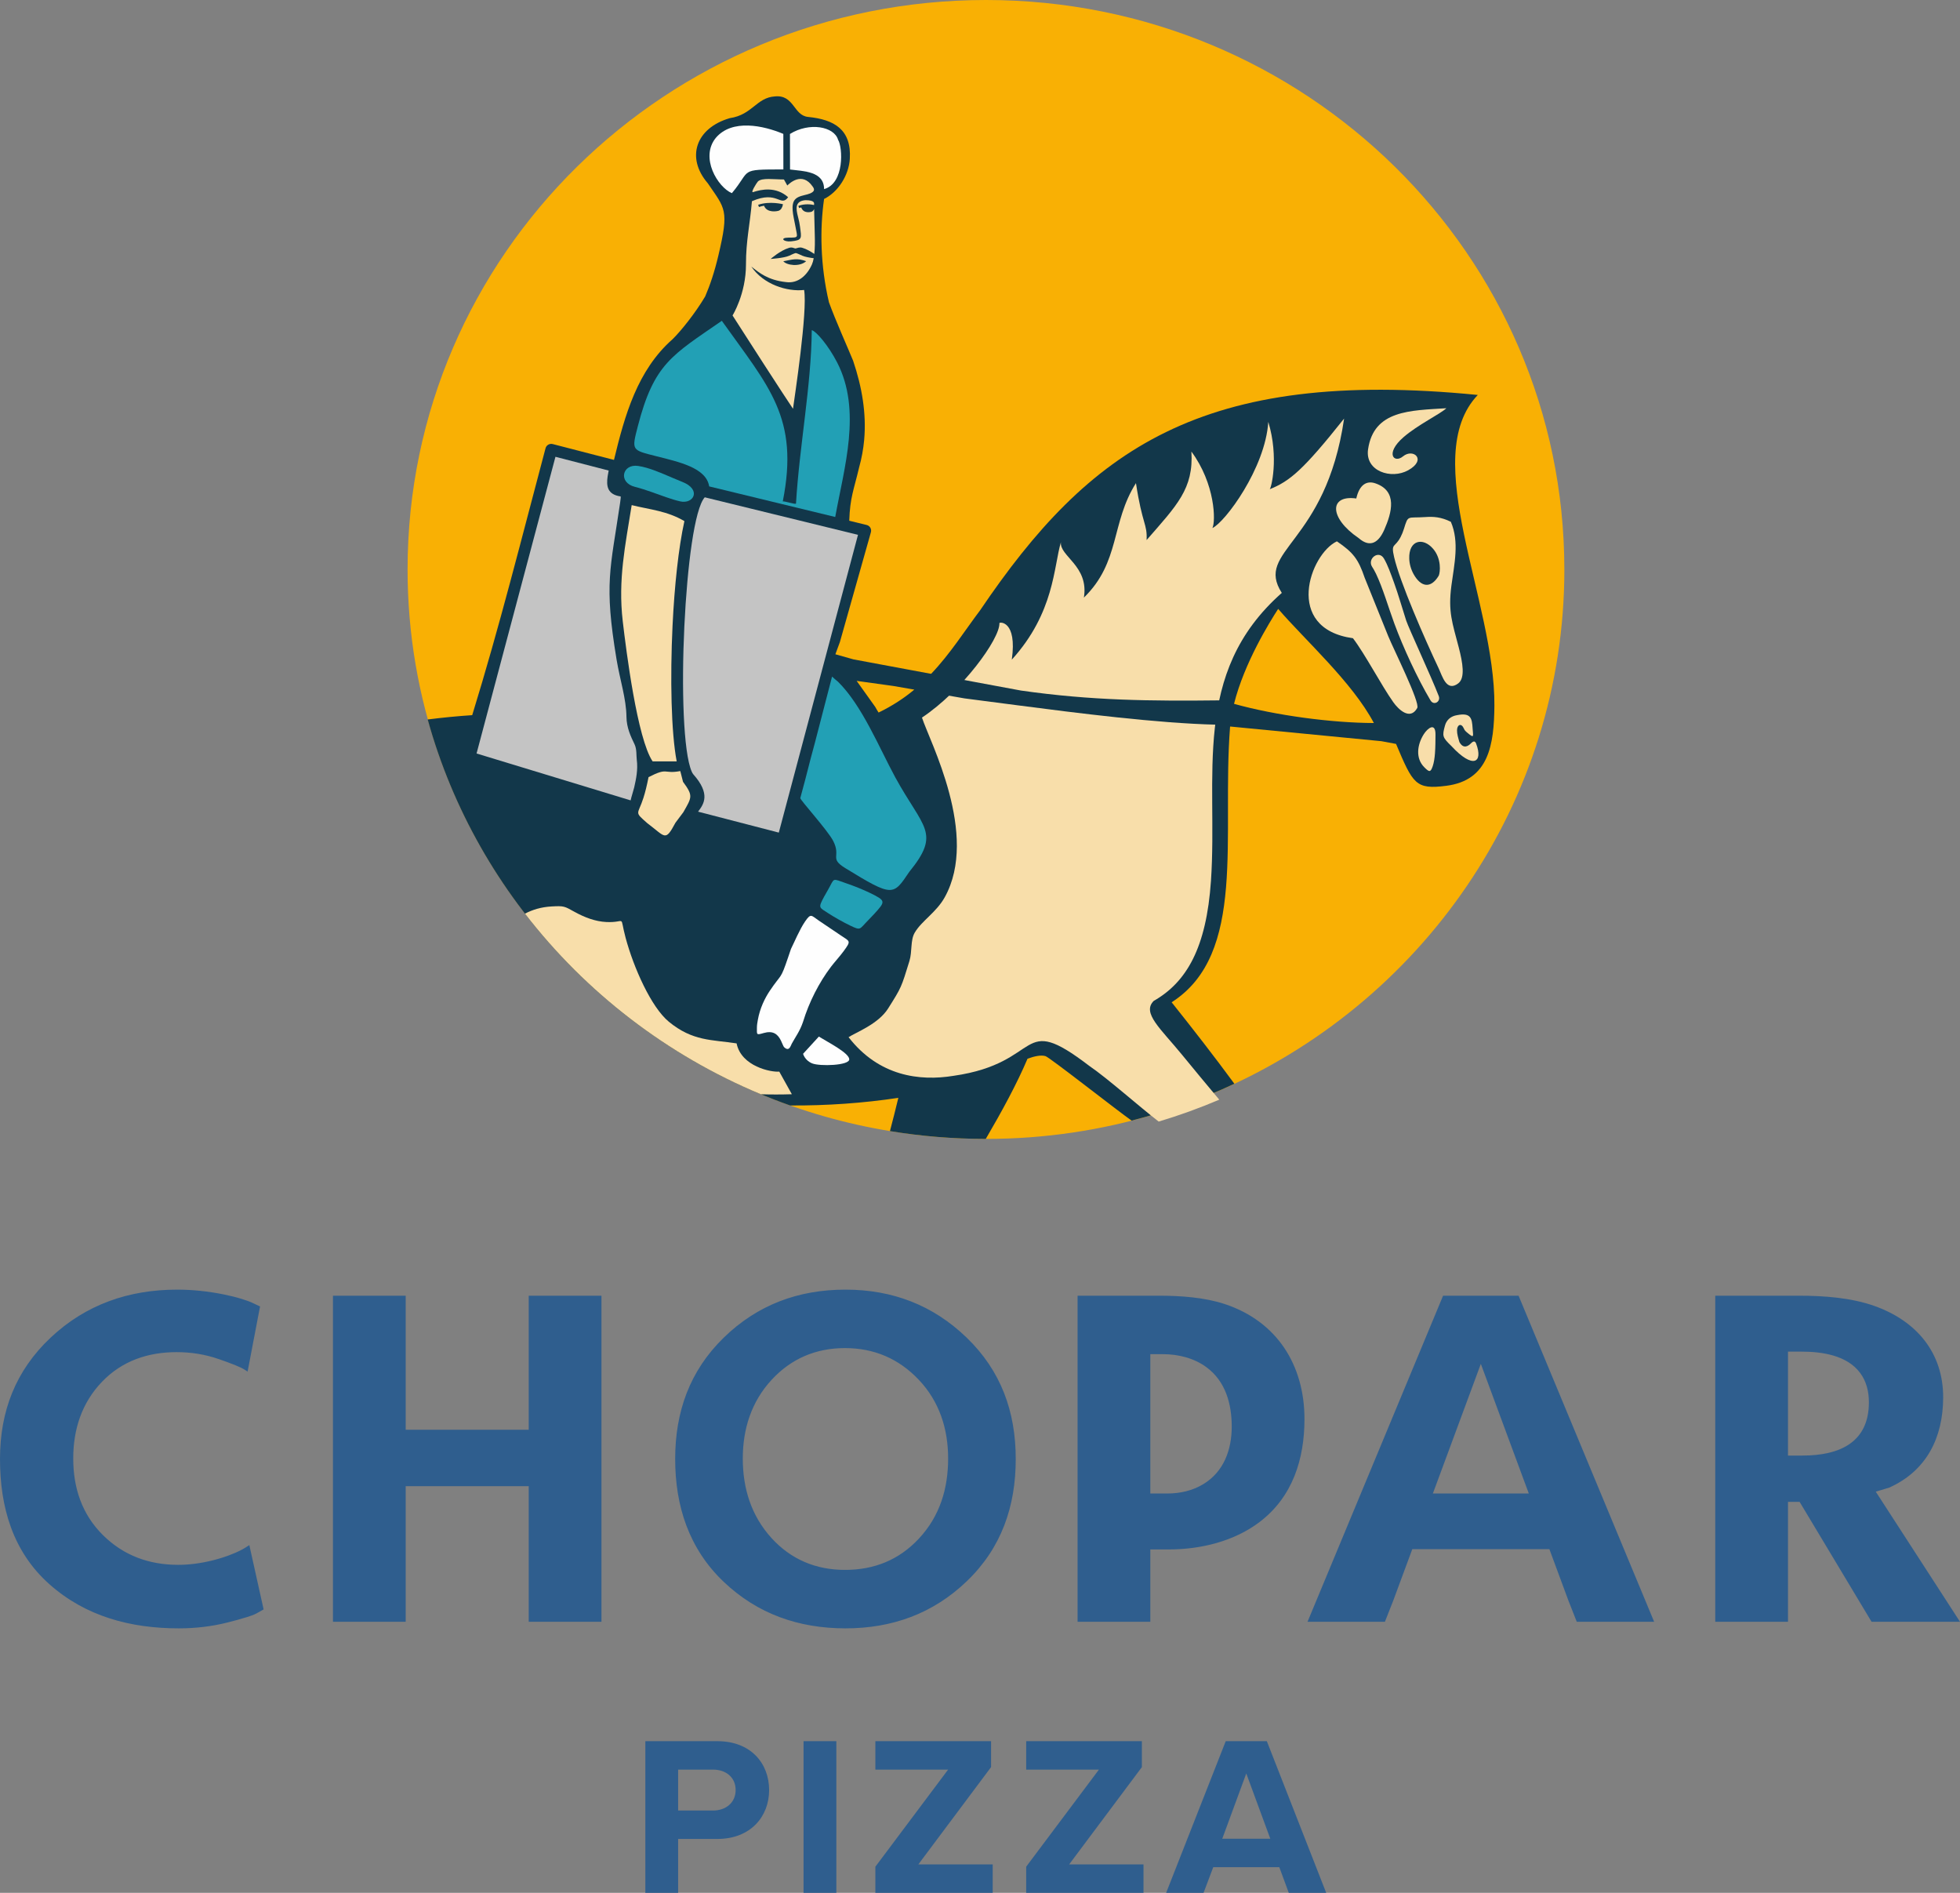 <svg width="145" height="140" viewBox="0 0 145 140" fill="none" xmlns="http://www.w3.org/2000/svg">
<rect x="0" y="0" width="145" height="140" fill="#808080" stroke="none"/>
<path fill-rule="evenodd" clip-rule="evenodd" d="M115.731 42.118C115.731 59.444 105.104 74.324 89.917 80.793C88.464 81.411 86.967 81.954 85.435 82.413C81.483 83.6 77.288 84.237 72.942 84.237C70.525 84.237 68.158 84.04 65.851 83.659C62.522 83.116 59.323 82.191 56.302 80.935C49.358 78.045 43.349 73.405 38.849 67.576C33.391 60.505 30.152 51.685 30.152 42.118C30.152 18.856 49.309 0 72.942 0C96.572 0 115.73 18.856 115.73 42.118L115.731 42.118Z" fill="#F9B004"/>
<path fill-rule="evenodd" clip-rule="evenodd" d="M47.311 59.77C47.485 59.717 47.616 59.556 47.616 59.366C47.62 59.105 47.693 58.777 47.774 58.415C47.837 58.136 47.902 57.838 47.949 57.52C48.135 57.309 48.421 57.137 48.875 57.047C49.585 57.047 49.48 57.316 50.249 57.082C50.272 57.157 50.297 57.226 50.321 57.29C50.251 58.328 51.494 58.168 50.803 59.529C50.656 59.967 50.358 60.113 50.062 60.551C49.329 61.635 49.736 62.712 47.392 60.404C47.234 60.093 47.246 59.948 47.311 59.77L47.311 59.77Z" fill="#35393F"/>
<path fill-rule="evenodd" clip-rule="evenodd" d="M109.326 29.212C88.869 27.187 80.559 33.248 72.509 45.138C71.352 46.671 70.309 48.344 68.884 49.84L63.141 48.77L61.801 48.392L62.136 47.484L62.143 47.459L64.391 39.501L64.433 39.348C64.489 39.116 64.347 38.885 64.112 38.828L62.827 38.514C62.885 36.786 63.162 36.25 63.558 34.568C63.747 33.892 63.868 33.218 63.931 32.542V32.533C64.105 30.583 63.772 28.633 63.114 26.683C62.739 25.762 61.812 23.702 61.326 22.359C60.681 19.624 60.648 16.915 60.965 14.715C61.998 14.207 62.792 12.976 62.869 11.748C63.002 9.58 61.712 8.838 59.778 8.648C58.7 8.54 58.751 6.986 57.322 7.131C55.955 7.222 55.664 8.492 53.988 8.739C51.47 9.473 50.729 11.663 52.364 13.558C53.646 15.449 53.956 15.478 53.146 18.895C52.862 20.102 52.526 21.099 52.17 21.924C51.423 23.182 50.38 24.474 49.766 25.079C47.153 27.375 46.219 30.714 45.422 34.016L40.892 32.845C40.659 32.785 40.419 32.922 40.359 33.152C38.578 39.845 36.948 46.369 34.934 52.895C33.833 52.968 32.735 53.075 31.641 53.215C35.312 66.487 45.415 77.151 58.451 81.764C61.161 81.782 63.875 81.59 66.459 81.2C66.266 82.007 66.058 82.827 65.838 83.659C68.144 84.039 70.512 84.236 72.928 84.236C74.129 82.181 75.219 80.183 76.017 78.304C76.546 78.114 77.016 78.015 77.349 78.116C77.656 78.209 82.703 82.176 83.716 82.884C86.358 82.211 88.902 81.294 91.319 80.158C89.854 78.166 88.306 76.173 86.677 74.131C92.266 70.568 90.376 61.84 90.997 53.797C90.999 53.777 90.999 53.756 91.004 53.735L102.194 54.82L103.279 55.022C104.535 57.996 104.729 58.41 106.995 58.12C110.148 57.717 110.532 55.077 110.555 52.19C110.615 44.445 104.914 33.836 109.327 29.212L109.326 29.212ZM64.997 52.702C64.906 52.562 64.827 52.425 64.748 52.283L63.374 50.36L66.095 50.738L67.641 51.006C66.882 51.637 66.016 52.209 64.997 52.702H64.997ZM91.293 52.058C92.047 49.043 93.925 46.009 94.559 45.035C96.514 47.31 100.04 50.455 101.639 53.477C98.525 53.468 94.37 52.917 91.293 52.058Z" fill="#12374A"/>
<path fill-rule="evenodd" clip-rule="evenodd" d="M60.965 13.987C62.49 13.562 62.347 10.888 61.999 10.336C61.712 9.351 59.87 9.018 58.441 9.908L58.446 12.536C59.429 12.665 60.964 12.656 60.965 13.987Z" fill="#FEFEFE"/>
<path fill-rule="evenodd" clip-rule="evenodd" d="M57.949 9.903C56.483 9.287 54.158 8.774 52.952 10.201C51.767 11.662 53.105 13.85 54.143 14.287C55.618 12.541 54.596 12.535 57.954 12.531L57.951 10.021L57.949 9.903L57.949 9.903Z" fill="#FEFEFE"/>
<path fill-rule="evenodd" clip-rule="evenodd" d="M60.587 68.098L62.187 69.176C62.881 69.644 62.987 69.567 62.413 70.35C62.124 70.743 61.75 71.147 61.482 71.498C60.593 72.665 59.851 74.125 59.406 75.585C59.175 76.269 58.852 76.686 58.581 77.183C58.485 77.36 58.388 77.803 58.014 77.457C57.948 77.395 57.908 77.242 57.776 76.971C57.53 76.465 57.169 76.212 56.496 76.406C55.944 76.566 55.994 76.538 55.996 76.008C55.997 75.814 56.031 75.626 56.063 75.443C56.219 74.561 56.589 73.821 56.945 73.289C57.847 71.943 57.716 72.547 58.32 70.763L58.516 70.184C58.747 69.729 59.151 68.75 59.559 68.156C59.998 67.514 60.016 67.713 60.587 68.098V68.098Z" fill="#FEFEFE"/>
<path fill-rule="evenodd" clip-rule="evenodd" d="M62.893 68.456C62.352 68.197 61.677 67.811 61.254 67.534C60.604 67.107 60.51 67.175 60.961 66.332C61.059 66.15 61.171 65.959 61.276 65.776C61.772 64.91 61.503 64.953 62.662 65.352C63.201 65.537 63.848 65.794 64.377 66.052C65.56 66.631 65.52 66.67 64.643 67.63C64.506 67.78 64.361 67.93 64.22 68.073C63.566 68.733 63.71 68.848 62.893 68.457V68.456Z" fill="#22A0B5"/>
<path fill-rule="evenodd" clip-rule="evenodd" d="M60.579 76.668C61.27 77.098 62.812 77.878 62.828 78.347C62.843 78.816 60.641 78.878 60.088 78.653C59.535 78.429 59.412 77.942 59.412 77.942L60.579 76.668V76.668Z" fill="#FEFEFE"/>
<path fill-rule="evenodd" clip-rule="evenodd" d="M61.556 50.041L60.288 54.929C59.676 57.175 59.868 56.596 59.205 59.03C59.205 59.184 61.247 61.426 61.643 62.205C62.236 63.373 61.332 63.469 62.519 64.199C66.078 66.388 66.078 66.242 67.264 64.491C69.637 61.571 68.302 61.28 66.226 57.484C65.04 55.295 63.773 52.172 61.993 50.42C61.83 50.292 61.685 50.166 61.556 50.041V50.041Z" fill="#22A0B5"/>
<path fill-rule="evenodd" clip-rule="evenodd" d="M52.465 35.976L61.79 38.238C62.45 34.581 63.765 30.358 61.93 26.806C61.276 25.541 60.384 24.501 60.054 24.42C60.02 28.524 59.141 32.983 58.888 37.242C58.882 37.34 57.985 37.038 57.909 37.089C59.144 30.876 56.887 28.631 53.4 23.727C49.712 26.281 48.383 26.883 47.182 31.541C46.721 33.329 46.726 33.279 48.539 33.739C50.234 34.169 52.251 34.595 52.465 35.976Z" fill="#22A0B5"/>
<path d="M63.474 39.558L52.138 36.782C51.379 37.621 50.842 41.87 50.628 46.313C50.407 50.91 50.554 55.658 51.171 57.064C51.21 57.156 51.248 57.223 51.285 57.264C52.593 58.734 52.064 59.48 51.643 60.033L57.616 61.582L63.474 39.558V39.558Z" fill="#C4C4C4"/>
<path d="M45.03 34.804L41.092 33.786L35.256 55.73L46.654 59.199C46.686 59.011 46.874 58.436 46.919 58.234C47.053 57.634 47.208 56.941 47.107 56.183C47.069 55.897 47.118 55.414 46.945 55.054C46.664 54.47 46.355 53.826 46.345 53.017C46.329 51.675 45.866 50.301 45.612 48.773C44.675 43.129 45.153 42.124 45.875 37.19C45.915 36.916 45.936 36.72 45.913 36.717C44.917 36.576 44.85 35.929 44.953 35.232C44.97 35.112 44.993 34.993 45.016 34.877L45.03 34.805V34.804Z" fill="#C4C4C4"/>
<path fill-rule="evenodd" clip-rule="evenodd" d="M46.732 37.361C46.261 40.331 45.712 42.869 46.07 45.942C46.33 48.168 47.148 54.642 48.282 56.316H50.062C49.652 54.175 49.569 50.156 49.755 46.272C49.895 43.364 50.195 40.511 50.632 38.543C49.34 37.785 48.118 37.701 46.732 37.36V37.361Z" fill="#F8DEAA"/>
<path fill-rule="evenodd" clip-rule="evenodd" d="M46.974 36.01C47.768 36.21 48.546 36.521 49.281 36.775C49.638 36.898 49.984 37.007 50.318 37.083C51.314 37.312 51.925 36.206 50.467 35.638C50.224 35.543 49.977 35.438 49.727 35.331C48.883 34.97 48.012 34.582 47.213 34.463C46.028 34.285 45.707 35.691 46.974 36.01V36.01Z" fill="#22A0B5"/>
<path fill-rule="evenodd" clip-rule="evenodd" d="M94.827 43.853C88.081 49.805 90.113 57.412 89.587 65.146C89.249 70.121 87.773 72.648 85.353 74.03C84.455 74.924 85.873 76.085 87.467 78.038C88.319 79.083 89.285 80.242 90.2 81.335C88.748 81.954 87.251 82.497 85.719 82.955C84.259 81.83 81.933 79.754 80.583 78.835C75.257 74.766 77.264 78.611 70.541 79.571C68.052 79.978 65.022 79.61 62.777 76.713C63.308 76.365 64.975 75.744 65.699 74.596C66.698 73.013 66.674 73.038 67.275 71.093C67.501 70.359 67.333 69.557 67.675 68.975C68.19 68.102 69.27 67.481 69.889 66.368C72.457 61.751 68.763 54.81 68.207 53.074C71.169 51.106 73.985 47.247 73.936 46.088C73.932 45.999 75.26 45.881 74.853 48.789C78.015 45.305 77.945 41.905 78.488 40.094C78.353 41.131 80.573 41.846 80.186 44.2C82.887 41.577 82.178 38.663 84.038 35.734C84.509 38.828 84.885 38.732 84.825 39.944C87.067 37.372 88.313 36.148 88.139 33.398C89.905 35.791 89.947 38.56 89.693 39.056C90.619 38.638 93.604 34.641 93.828 31.204C94.636 33.862 94.026 36.186 93.928 36.186C95.429 35.591 96.432 34.736 99.436 30.959C98.081 40.289 92.792 40.684 94.827 43.852L94.827 43.853Z" fill="#F8DEAA"/>
<path fill-rule="evenodd" clip-rule="evenodd" d="M101.209 33.231C101.634 30.332 104.332 30.364 107.001 30.194C106.55 30.625 104.887 31.415 103.824 32.342C102.441 33.547 103.133 34.303 103.798 33.751C104.543 33.133 105.594 33.996 104.174 34.784C102.926 35.476 100.972 34.856 101.209 33.231Z" fill="#F8DEAA"/>
<path fill-rule="evenodd" clip-rule="evenodd" d="M106.897 53.67C107.011 53.249 107.331 52.962 107.809 52.892C108.818 52.694 108.899 53.138 108.943 53.875C108.977 54.453 109.1 54.661 108.508 54.158C108.342 54.017 108.326 53.947 108.29 53.869C108.094 53.448 107.798 53.61 107.79 54.005C107.785 54.294 107.881 54.587 107.964 54.88C108.257 55.419 108.616 55.188 108.816 54.985C108.987 54.81 109.121 54.779 109.203 54.997C109.748 56.433 108.95 56.891 107.381 55.186C106.695 54.525 106.69 54.435 106.897 53.671V53.67Z" fill="#F8DEAA"/>
<path fill-rule="evenodd" clip-rule="evenodd" d="M105.366 56.746C104.698 56.076 104.85 55.068 105.327 54.31C105.619 53.845 106.208 53.4 106.197 54.344C106.193 54.772 106.194 55.268 106.158 55.728C106.131 56.074 106.083 56.399 105.995 56.662C105.83 57.155 105.729 57.109 105.366 56.746V56.746Z" fill="#F8DEAA"/>
<path fill-rule="evenodd" clip-rule="evenodd" d="M100.506 39.794C98.315 38.304 98.322 36.587 100.338 36.869C100.573 35.82 101.125 35.537 101.745 35.748C103.405 36.313 102.971 37.903 102.408 39.183C102.026 40.049 101.414 40.592 100.506 39.794L100.506 39.794Z" fill="#F8DEAA"/>
<path fill-rule="evenodd" clip-rule="evenodd" d="M106.442 49.455C105.396 47.246 103.558 43.043 103.135 41.201C102.891 40.141 103.186 40.544 103.615 39.722C103.713 39.534 103.797 39.325 103.866 39.103C104.189 38.06 104.101 38.337 105.445 38.243C106.048 38.202 106.598 38.232 107.333 38.593C107.978 40.097 107.583 41.73 107.375 43.309C107.116 45.268 107.449 46.072 107.92 47.895C108.21 49.016 108.411 50.145 107.877 50.547C107.01 51.201 106.701 50.002 106.442 49.455Z" fill="#F8DEAA"/>
<path fill-rule="evenodd" clip-rule="evenodd" d="M98.902 40.039C100.116 40.865 100.49 41.355 100.958 42.732L102.698 47.045C103.073 47.974 105.074 51.962 104.847 52.366C104.314 53.315 103.45 52.464 103.076 51.937C102.194 50.694 100.988 48.38 100.09 47.205C94.938 46.484 96.909 40.979 98.902 40.039H98.902Z" fill="#F8DEAA"/>
<path fill-rule="evenodd" clip-rule="evenodd" d="M102.389 41.321C102.667 41.804 102.877 42.398 103.125 43.082C103.453 43.983 103.72 44.942 104.028 45.894C104.211 46.458 105.889 50.058 106.439 51.485C106.598 51.897 106.074 52.217 105.827 51.801C104.864 50.177 103.811 47.907 103.152 46.118C102.698 44.883 102.304 43.498 101.795 42.434C101.678 42.191 101.58 42.034 101.508 41.921C101.128 41.332 101.999 40.641 102.389 41.321L102.389 41.321Z" fill="#F8DEAA"/>
<path d="M106.438 42.578C106.55 42.323 106.649 41.325 106.025 40.596C105.271 39.713 104.206 39.943 104.256 41.325C104.269 41.718 104.385 42.12 104.582 42.473C105.11 43.417 105.841 43.572 106.438 42.578V42.578Z" fill="#12374A"/>
<path fill-rule="evenodd" clip-rule="evenodd" d="M58.581 80.933C57.797 80.958 57.031 80.958 56.288 80.935C49.344 78.045 43.336 73.405 38.836 67.576C39.404 67.281 40.03 67.088 40.803 67.044C41.711 66.994 41.746 67.019 42.491 67.436C43.268 67.867 44.057 68.156 44.849 68.195C46.376 68.27 45.801 67.576 46.285 69.372C46.883 71.591 48.18 74.501 49.481 75.571C51.246 77.021 52.654 76.89 54.493 77.172C54.84 78.888 57.066 79.319 57.65 79.26L58.581 80.932V80.933Z" fill="#F8DEAA"/>
<path fill-rule="evenodd" clip-rule="evenodd" d="M50.328 57.031C49.05 57.267 49.454 56.725 47.979 57.479C47.846 58.144 47.738 58.579 47.6 59.014C47.192 60.296 46.885 60.001 47.887 60.885C49.25 61.906 49.202 62.279 49.971 60.85L50.552 60.076C51.188 58.955 51.296 58.868 50.529 57.823L50.328 57.031Z" fill="#F8DEAA"/>
<path d="M90.37 51.8C90.68 51.887 90.987 51.974 91.292 52.059C91.15 52.622 91.047 53.186 91.003 53.736L89.979 53.599C85.633 53.498 79.65 52.735 75.262 52.164L71.358 51.656L67.641 51.007C68.09 50.636 68.502 50.244 68.884 49.841L68.988 49.861L75.537 51.076C80.712 51.816 85.123 51.862 90.37 51.8V51.8Z" fill="#12374A"/>
<path fill-rule="evenodd" clip-rule="evenodd" d="M58.534 18.306C58.662 18.306 58.741 18.361 58.848 18.379C58.992 18.354 59.132 18.26 59.36 18.329C59.67 18.42 59.991 18.611 60.242 18.782C60.289 18.356 60.291 17.861 60.277 17.389C60.242 16.099 60.231 15.604 60.228 15.455C60.205 15.517 60.177 15.579 60.075 15.646C59.977 15.696 59.437 15.815 59.274 15.341C59.223 15.354 59.172 15.37 59.118 15.389L59.06 15.226C59.551 15.052 60.003 15.114 60.224 15.164C60.231 15.024 60.305 14.807 59.572 14.807C58.811 14.88 58.871 15.407 59.037 16.042C59.109 16.321 59.156 16.537 59.183 16.757C59.293 17.63 59.386 17.763 58.513 17.852C57.968 17.905 57.647 17.58 58.343 17.575C59.111 17.573 58.992 17.577 58.86 16.823C58.818 16.587 58.767 16.347 58.718 16.102C58.646 15.735 58.602 15.377 58.657 15.102C58.783 14.358 59.714 14.518 60.108 14.209C60.178 14.154 60.31 14.044 60.122 13.799C59.335 12.655 58.392 13.574 58.245 13.721L57.996 13.274C57.256 13.276 56.367 13.13 56.069 13.423C55.994 13.496 55.498 14.28 55.715 14.209C56.332 14.005 57.393 13.78 58.306 14.585C57.738 15.361 57.538 14.044 55.627 14.883C55.48 16.636 55.184 17.802 55.187 19.555C55.189 21.743 54.193 23.332 54.193 23.332C54.931 24.498 58.161 29.499 58.666 30.234C58.776 29.418 59.757 23.023 59.488 21.447C58.229 21.587 56.476 21.042 55.582 19.715C56.166 20.178 56.818 20.721 58.154 20.865C59.037 20.987 59.707 20.37 60.068 19.555C60.124 19.426 60.166 19.273 60.198 19.099C59.905 19.062 59.561 19.002 59.36 18.915C59.242 18.863 58.995 18.741 58.872 18.714C58.751 18.737 58.497 18.865 58.376 18.918C57.983 19.092 57.014 19.151 57.014 19.151C57.014 19.151 57.721 18.526 58.376 18.331C58.436 18.313 58.487 18.306 58.534 18.306L58.534 18.306ZM57.882 15.272L57.873 15.27L57.88 15.277C57.819 15.375 57.831 15.472 57.628 15.579C57.491 15.634 56.732 15.77 56.523 15.215C56.397 15.236 56.271 15.268 56.148 15.311L56.087 15.149C56.935 14.851 57.922 15.105 57.924 15.105L57.882 15.272L57.882 15.272Z" fill="#F8DEAA"/>
<path fill-rule="evenodd" clip-rule="evenodd" d="M59.639 19.319C59.148 19.766 58.186 19.616 57.949 19.322C58.626 19.197 58.956 19.068 59.639 19.319Z" fill="#12374A"/>
<path d="M47.742 140V128.783H53.073C55.55 128.783 56.9 130.431 56.9 132.399C56.9 134.35 55.533 136.014 53.073 136.014H50.168V140H47.742L47.742 140ZM95.343 140L94.642 138.1H89.756L89.039 140H86.271L90.679 128.783H93.72L98.111 140H95.343ZM92.199 131.171L90.422 135.998H93.976L92.199 131.171ZM75.917 140V138.066L81.299 130.885H75.917V128.783H84.476V130.7L79.095 137.898H84.596V140H75.917H75.917ZM64.76 140V138.066L70.142 130.885H64.76V128.783H73.319V130.7L67.938 137.898H73.439V140H64.76H64.76ZM59.446 140V128.783H61.872V140H59.446ZM54.422 132.399C54.422 131.457 53.705 130.885 52.748 130.885H50.168V133.912H52.748C53.705 133.912 54.422 133.324 54.422 132.399Z" fill="#2F5E8E"/>
<path fill-rule="evenodd" clip-rule="evenodd" d="M39.115 119.951H44.496V95.834H39.115V105.75H30.013V95.834H24.632V119.951H30.013V109.923H39.115V119.951ZM18.446 114.281L18.323 114.359C17.776 114.732 17.049 115.017 16.419 115.216C15.567 115.485 14.661 115.664 13.768 115.721C13.573 115.733 13.377 115.74 13.181 115.74C11.035 115.74 9.158 115.059 7.634 113.559C6.055 112.005 5.418 110.041 5.418 107.874C5.418 105.732 6.041 103.767 7.55 102.197C9.028 100.659 10.934 100.008 13.067 100.008C14.131 100.008 15.171 100.17 16.174 100.519C16.591 100.663 17.009 100.811 17.416 100.978C17.663 101.079 17.956 101.202 18.175 101.354L18.317 101.448L19.239 96.628L18.808 96.427L18.801 96.423C18.521 96.28 18.196 96.169 17.896 96.076C17.451 95.939 16.993 95.829 16.536 95.737C15.418 95.511 14.247 95.385 13.105 95.385C9.521 95.385 6.345 96.489 3.745 98.936C1.149 101.379 0 104.39 0 107.912C0 111.448 0.933 114.755 3.66 117.178C6.339 119.559 9.671 120.438 13.22 120.438C14.447 120.438 15.649 120.304 16.838 120.002C17.31 119.882 17.785 119.757 18.25 119.611C18.481 119.538 18.765 119.448 18.978 119.332L19.502 119.037L18.446 114.281L18.446 114.281ZM106.003 110.464L109.552 100.875L113.1 110.464H106.003ZM102.455 119.951L103.07 118.39L104.481 114.579H114.623L116.033 118.39L116.648 119.951H122.373L112.344 95.834H106.759L96.731 119.951H102.455ZM132.275 99.97H133.272C134.8 99.97 136.64 100.241 137.611 101.544C138.085 102.18 138.26 102.942 138.26 103.72C138.26 106.695 136.079 107.658 133.348 107.658H132.275V99.97ZM126.894 119.951H132.275V111.083H133.135L138.457 119.951H145L138.769 110.329L139.772 110.025C142.537 108.777 143.741 106.326 143.755 103.382C143.77 100.059 141.79 97.705 138.676 96.595C136.95 95.979 134.905 95.834 133.082 95.834H126.894V119.951H126.894ZM85.1 100.158H86.021C87.161 100.158 88.335 100.444 89.256 101.126C90.672 102.172 91.123 103.844 91.123 105.517C91.123 107.215 90.548 108.842 89.024 109.77C88.227 110.255 87.295 110.464 86.363 110.464H85.1V100.158ZM79.719 119.951H85.1V114.601H86.477C88.825 114.601 91.299 114.003 93.182 112.574C95.634 110.713 96.504 107.912 96.504 104.956C96.504 100.976 94.48 97.732 90.598 96.449C89.109 95.956 87.315 95.834 85.755 95.834H79.719V119.951V119.951ZM57.083 113.767C55.573 112.112 54.951 110.08 54.951 107.874C54.951 105.698 55.585 103.676 57.085 102.054C58.532 100.487 60.36 99.709 62.511 99.709C64.674 99.709 66.494 100.495 67.968 102.049C69.5 103.664 70.142 105.684 70.142 107.874C70.142 110.112 69.526 112.147 67.971 113.809C66.5 115.379 64.676 116.114 62.511 116.114C60.361 116.114 58.522 115.344 57.083 113.767ZM53.548 98.931C51.017 101.391 49.949 104.433 49.949 107.912C49.949 111.391 50.97 114.556 53.544 117.001C56.045 119.375 59.086 120.438 62.546 120.438C66.005 120.438 69.018 119.351 71.511 116.964C74.086 114.5 75.144 111.419 75.144 107.912C75.144 104.418 74.059 101.392 71.51 98.932C69.025 96.533 66.024 95.385 62.546 95.385C59.055 95.385 56.037 96.511 53.548 98.931Z" fill="#2F5E8E"/>
</svg>

